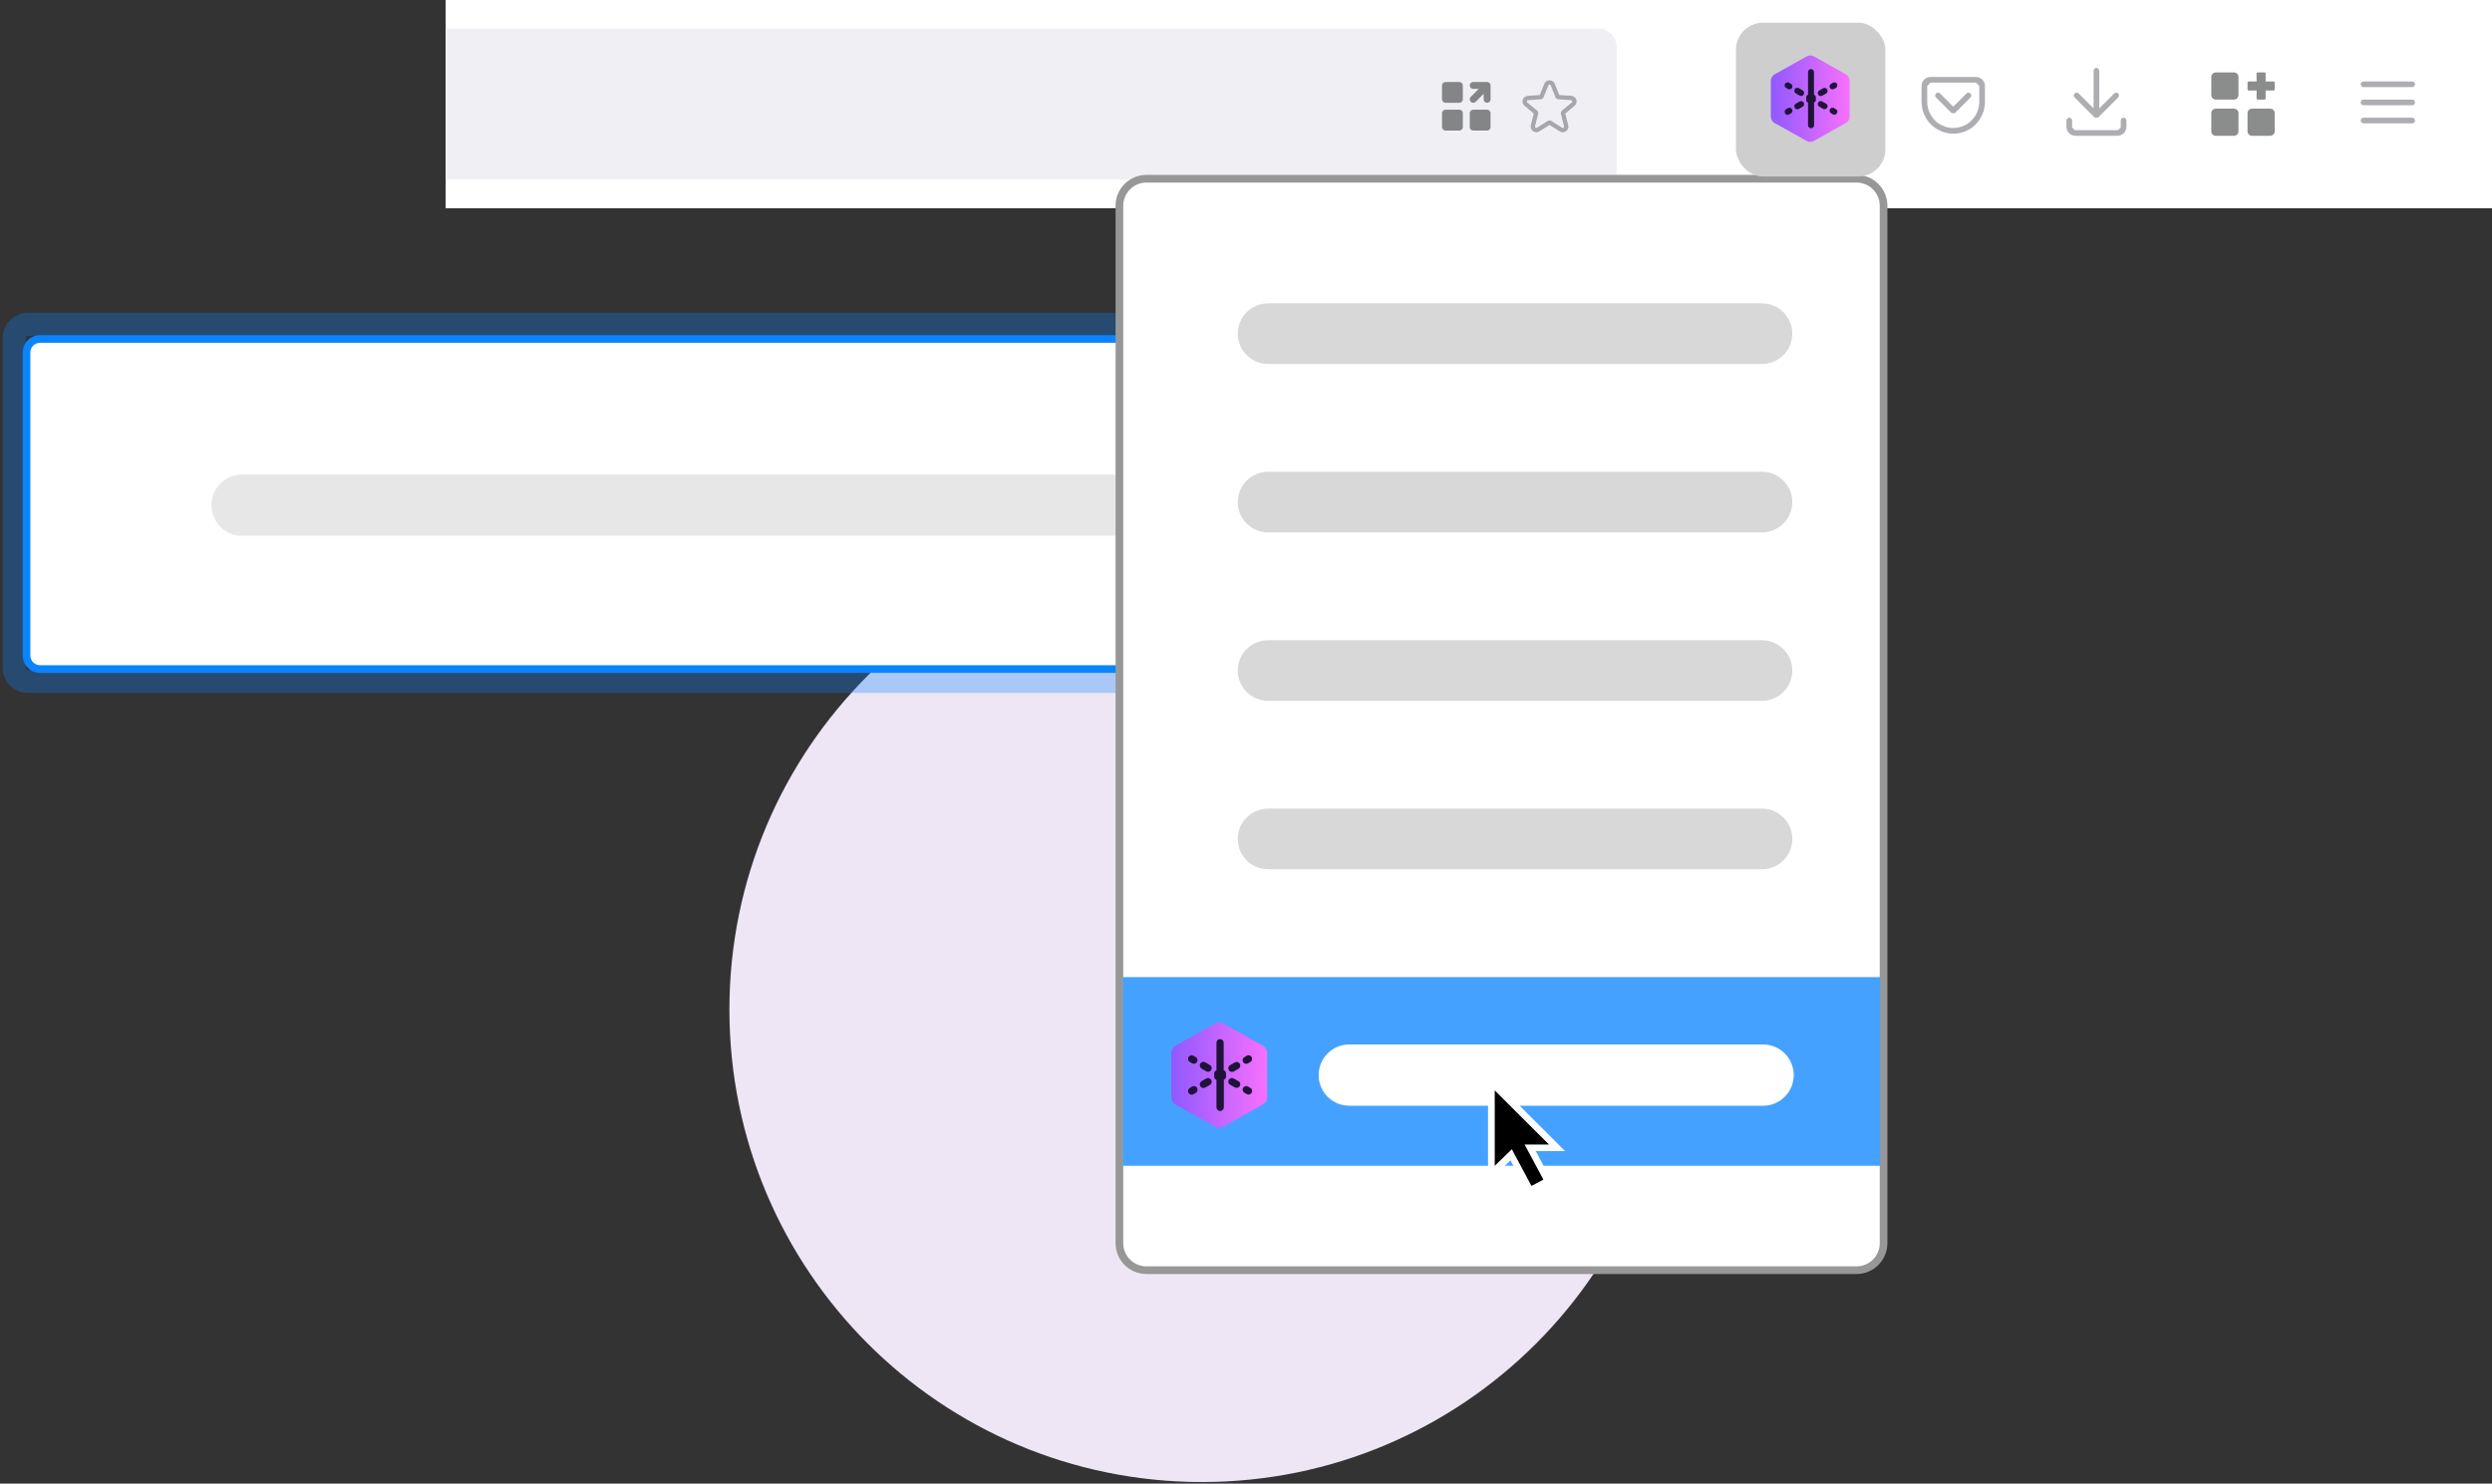 <svg width="351" height="209" viewBox="0 0 351 209" fill="none" xmlns="http://www.w3.org/2000/svg">
<rect x="0" y="0" width="351" height="209" fill="#333333" stroke="none"/>
<rect x="62.771" width="288.229" height="29.333" fill="white"/>
<path d="M62.771 4.005H225.061C226.53 4.005 227.721 5.196 227.721 6.665V25.289H62.771V4.005Z" fill="#F0F0F4"/>
<g opacity="0.5">
<g clip-path="url(#clip0_725_5245)">
<path d="M205.551 11.549H203.597C203.327 11.549 203.109 11.768 203.109 12.038V13.992C203.109 14.262 203.327 14.48 203.597 14.48H205.551C205.821 14.48 206.04 14.262 206.04 13.992V12.038C206.04 11.768 205.821 11.549 205.551 11.549Z" fill="#18191A"/>
<path d="M205.551 15.457H203.597C203.327 15.457 203.109 15.676 203.109 15.946V17.9C203.109 18.17 203.327 18.389 203.597 18.389H205.551C205.821 18.389 206.04 18.17 206.04 17.9V15.946C206.04 15.676 205.821 15.457 205.551 15.457Z" fill="#18191A"/>
<path d="M209.46 15.457H207.506C207.236 15.457 207.017 15.676 207.017 15.946V17.9C207.017 18.17 207.236 18.389 207.506 18.389H209.46C209.73 18.389 209.948 18.17 209.948 17.9V15.946C209.948 15.676 209.73 15.457 209.46 15.457Z" fill="#18191A"/>
<path d="M209.909 11.852C209.86 11.733 209.765 11.638 209.645 11.588C209.587 11.563 209.524 11.55 209.46 11.549H207.506C207.376 11.549 207.252 11.601 207.16 11.692C207.069 11.784 207.017 11.908 207.017 12.038C207.017 12.167 207.069 12.291 207.16 12.383C207.252 12.475 207.376 12.526 207.506 12.526H208.282L207.159 13.645C207.113 13.69 207.077 13.744 207.052 13.804C207.027 13.863 207.014 13.927 207.014 13.992C207.014 14.056 207.027 14.12 207.052 14.18C207.077 14.239 207.113 14.293 207.159 14.339C207.204 14.384 207.258 14.421 207.318 14.446C207.377 14.47 207.441 14.483 207.506 14.483C207.57 14.483 207.634 14.47 207.693 14.446C207.753 14.421 207.807 14.384 207.852 14.339L208.971 13.215V13.992C208.971 14.121 209.023 14.246 209.114 14.337C209.206 14.429 209.33 14.48 209.46 14.48C209.589 14.48 209.714 14.429 209.805 14.337C209.897 14.246 209.948 14.121 209.948 13.992V12.038C209.948 11.974 209.934 11.911 209.909 11.852Z" fill="#18191A"/>
</g>
<g clip-path="url(#clip1_725_5245)">
<path d="M216.39 18.633C216.226 18.633 216.062 18.582 215.922 18.48C215.793 18.386 215.695 18.256 215.641 18.106C215.586 17.956 215.579 17.794 215.619 17.639L216.039 15.991L214.73 14.903C214.607 14.802 214.517 14.666 214.473 14.513C214.429 14.36 214.432 14.197 214.481 14.046C214.53 13.894 214.624 13.76 214.75 13.663C214.875 13.565 215.028 13.507 215.187 13.498L216.885 13.388L217.514 11.806C217.635 11.502 217.926 11.305 218.253 11.305C218.581 11.305 218.871 11.502 218.993 11.806L219.622 13.388L221.32 13.498C221.479 13.507 221.632 13.565 221.758 13.662C221.883 13.76 221.977 13.894 222.026 14.046C222.075 14.197 222.078 14.36 222.034 14.513C221.99 14.666 221.9 14.803 221.777 14.904L220.468 15.991L220.888 17.64C220.928 17.794 220.92 17.957 220.866 18.107C220.812 18.257 220.714 18.387 220.584 18.48C220.456 18.575 220.302 18.628 220.142 18.633C219.983 18.638 219.826 18.595 219.691 18.509L218.253 17.6L216.815 18.509C216.688 18.59 216.54 18.632 216.39 18.633ZM218.253 11.916C218.216 11.915 218.18 11.925 218.149 11.946C218.118 11.967 218.094 11.997 218.082 12.032L217.381 13.793L217.117 13.985L215.226 14.107C215.189 14.109 215.153 14.122 215.123 14.145C215.094 14.168 215.072 14.199 215.062 14.235C215.05 14.27 215.049 14.308 215.059 14.344C215.069 14.379 215.091 14.411 215.12 14.434L216.578 15.645L216.678 15.955L216.21 17.791C216.2 17.827 216.202 17.865 216.214 17.9C216.227 17.935 216.251 17.965 216.281 17.986C216.312 18.009 216.394 18.054 216.489 17.993L218.091 16.981H218.417L220.019 17.993C220.05 18.013 220.086 18.024 220.124 18.023C220.161 18.021 220.197 18.009 220.227 17.986C220.257 17.964 220.28 17.934 220.293 17.899C220.305 17.864 220.307 17.826 220.297 17.79L219.829 15.954L219.929 15.644L221.387 14.434C221.416 14.411 221.438 14.379 221.448 14.343C221.459 14.307 221.458 14.269 221.445 14.234C221.434 14.199 221.413 14.167 221.383 14.144C221.354 14.121 221.318 14.108 221.281 14.107L219.391 13.984L219.126 13.792L218.425 12.032C218.412 11.997 218.389 11.967 218.358 11.946C218.327 11.925 218.291 11.915 218.253 11.916Z" fill="#5B5B66"/>
</g>
</g>
<path d="M169.288 208.778C206.043 208.778 235.838 178.983 235.838 142.228C235.838 105.474 206.043 75.678 169.288 75.678C132.534 75.678 102.738 105.474 102.738 142.228C102.738 178.983 132.534 208.778 169.288 208.778Z" fill="#EEE6F4"/>
<path d="M258.062 47.749H5.641C4.589 47.749 3.736 48.602 3.736 49.654V92.346C3.736 93.398 4.589 94.251 5.641 94.251H258.062C259.114 94.251 259.967 93.398 259.967 92.346V49.654C259.967 48.602 259.114 47.749 258.062 47.749Z" fill="white" stroke="#0A84FF" stroke-width="1.079"/>
<path d="M260.136 45.683H3.905C2.853 45.683 2 46.536 2 47.588V94.091C2 95.143 2.853 95.996 3.905 95.996H260.136C261.188 95.996 262.041 95.143 262.041 94.091V47.588C262.041 46.536 261.188 45.683 260.136 45.683Z" stroke="#0A84FF" stroke-opacity="0.3" stroke-width="3.238"/>
<path d="M29.781 71.165C29.781 68.781 31.714 66.848 34.098 66.848H157.136C159.52 66.848 161.453 68.781 161.453 71.165C161.453 73.549 159.52 75.482 157.136 75.482H34.098C31.714 75.482 29.781 73.549 29.781 71.165Z" fill="#E7E7E7"/>
<path d="M261.495 25.177H161.479C159.375 25.177 157.669 26.883 157.669 28.987V175.125C157.669 177.229 159.375 178.935 161.479 178.935H261.495C263.599 178.935 265.305 177.229 265.305 175.125V28.987C265.305 26.883 263.599 25.177 261.495 25.177Z" fill="white" stroke="#979797" stroke-width="1.079"/>
<path d="M158.146 137.65H264.829V164.225H158.146V137.65Z" fill="#45A1FF"/>
<path d="M177.816 147.281L172.358 144.21C172.166 144.106 171.952 144.052 171.733 144.052C171.515 144.052 171.3 144.106 171.109 144.21L165.631 147.281C165.433 147.392 165.269 147.554 165.154 147.75C165.039 147.945 164.978 148.168 164.978 148.394V154.516C164.976 154.743 165.036 154.967 165.151 155.163C165.266 155.359 165.432 155.52 165.631 155.629L171.089 158.681C171.281 158.796 171.5 158.856 171.724 158.854C171.947 158.853 172.166 158.793 172.358 158.681L177.816 155.629C178.014 155.518 178.179 155.356 178.294 155.161C178.408 154.965 178.469 154.743 178.47 154.516V148.394C178.475 148.166 178.417 147.941 178.302 147.745C178.186 147.548 178.018 147.387 177.816 147.281Z" fill="url(#paint0_linear_725_5245)"/>
<path d="M167.918 153.059L167.591 153.251C167.533 153.283 167.481 153.327 167.44 153.379C167.399 153.432 167.368 153.492 167.35 153.556C167.332 153.62 167.327 153.688 167.336 153.754C167.344 153.82 167.366 153.884 167.399 153.942C167.442 154.022 167.506 154.089 167.583 154.136C167.661 154.184 167.75 154.209 167.841 154.21C167.928 154.21 168.013 154.19 168.091 154.153L168.418 153.961C168.476 153.929 168.528 153.885 168.569 153.833C168.611 153.78 168.641 153.72 168.659 153.656C168.677 153.591 168.682 153.524 168.673 153.458C168.665 153.392 168.643 153.328 168.61 153.27C168.58 153.209 168.538 153.155 168.487 153.111C168.435 153.067 168.375 153.034 168.31 153.014C168.245 152.994 168.177 152.988 168.109 152.996C168.042 153.003 167.977 153.025 167.918 153.059ZM169.917 151.927L169.244 152.311C169.186 152.343 169.134 152.387 169.093 152.439C169.052 152.491 169.021 152.551 169.003 152.616C168.985 152.68 168.98 152.747 168.989 152.814C168.997 152.88 169.019 152.944 169.052 153.001C169.095 153.082 169.159 153.149 169.236 153.196C169.314 153.243 169.403 153.269 169.494 153.27C169.581 153.269 169.666 153.25 169.744 153.213L170.417 152.829C170.475 152.796 170.527 152.753 170.568 152.7C170.609 152.648 170.64 152.588 170.658 152.523C170.676 152.459 170.681 152.392 170.672 152.326C170.664 152.26 170.642 152.196 170.609 152.138C170.579 152.077 170.537 152.023 170.486 151.979C170.434 151.935 170.374 151.902 170.309 151.882C170.244 151.862 170.176 151.856 170.108 151.863C170.041 151.871 169.976 151.893 169.917 151.927ZM172.627 150.988C172.6 150.934 172.562 150.885 172.516 150.846C172.47 150.806 172.416 150.776 172.358 150.758V146.899C172.358 146.83 172.345 146.763 172.319 146.7C172.293 146.637 172.255 146.58 172.206 146.532C172.158 146.483 172.101 146.445 172.038 146.419C171.975 146.393 171.907 146.38 171.839 146.38C171.772 146.381 171.705 146.394 171.643 146.421C171.582 146.447 171.526 146.485 171.479 146.534C171.433 146.582 171.396 146.639 171.372 146.702C171.348 146.765 171.337 146.831 171.339 146.899V150.775C171.281 150.794 171.227 150.823 171.181 150.863C171.135 150.903 171.097 150.951 171.07 151.006C171.034 151.073 171.014 151.148 171.01 151.224C171.007 151.3 171.021 151.377 171.051 151.447C171.021 151.517 171.007 151.593 171.01 151.67C171.014 151.746 171.034 151.821 171.07 151.888C171.097 151.943 171.135 151.991 171.181 152.031C171.227 152.07 171.281 152.1 171.339 152.119V155.995C171.339 156.133 171.394 156.265 171.491 156.362C171.589 156.459 171.721 156.513 171.858 156.513C171.996 156.513 172.128 156.459 172.225 156.362C172.322 156.265 172.377 156.133 172.377 155.995V152.099C172.435 152.081 172.489 152.051 172.535 152.012C172.581 151.972 172.619 151.924 172.646 151.869C172.682 151.802 172.703 151.727 172.706 151.651C172.709 151.574 172.696 151.498 172.665 151.428C172.71 151.282 172.696 151.124 172.627 150.988ZM173.936 149.662L173.263 150.046C173.205 150.078 173.153 150.122 173.112 150.174C173.07 150.227 173.04 150.287 173.022 150.351C173.004 150.415 172.999 150.483 173.008 150.549C173.016 150.615 173.038 150.679 173.071 150.737C173.114 150.817 173.177 150.884 173.255 150.931C173.333 150.979 173.422 151.004 173.513 151.006C173.599 151.005 173.685 150.985 173.763 150.948L174.436 150.564C174.494 150.532 174.545 150.488 174.587 150.436C174.628 150.383 174.659 150.323 174.677 150.259C174.695 150.195 174.699 150.127 174.691 150.061C174.683 149.995 174.661 149.931 174.628 149.873C174.598 149.812 174.556 149.758 174.504 149.714C174.453 149.67 174.393 149.637 174.328 149.617C174.263 149.597 174.195 149.591 174.127 149.599C174.06 149.607 173.995 149.628 173.936 149.662ZM175.529 149.854C175.616 149.853 175.701 149.834 175.779 149.796L176.106 149.605C176.164 149.572 176.215 149.528 176.257 149.476C176.298 149.423 176.329 149.363 176.347 149.299C176.365 149.235 176.37 149.167 176.362 149.101C176.354 149.035 176.333 148.971 176.3 148.912C176.267 148.854 176.223 148.803 176.17 148.762C176.118 148.721 176.057 148.691 175.993 148.673C175.928 148.655 175.861 148.651 175.795 148.659C175.728 148.667 175.664 148.689 175.606 148.722L175.279 148.914C175.221 148.946 175.169 148.99 175.128 149.042C175.087 149.094 175.056 149.155 175.038 149.219C175.02 149.283 175.015 149.35 175.024 149.417C175.032 149.483 175.054 149.547 175.087 149.605C175.131 149.682 175.195 149.747 175.273 149.791C175.351 149.835 175.44 149.857 175.529 149.854ZM176.106 153.251L175.779 153.059C175.662 152.994 175.523 152.977 175.394 153.013C175.265 153.05 175.155 153.135 175.089 153.252C175.023 153.369 175.006 153.507 175.042 153.636C175.077 153.765 175.163 153.875 175.279 153.942L175.606 154.134C175.684 154.171 175.769 154.191 175.856 154.191C175.947 154.19 176.036 154.164 176.114 154.117C176.191 154.07 176.255 154.003 176.298 153.923C176.332 153.867 176.355 153.804 176.364 153.739C176.372 153.674 176.368 153.608 176.35 153.545C176.332 153.481 176.301 153.423 176.259 153.372C176.217 153.322 176.165 153.28 176.106 153.251ZM174.434 152.311L173.761 151.927C173.703 151.894 173.639 151.872 173.572 151.864C173.506 151.855 173.439 151.86 173.374 151.878C173.31 151.896 173.249 151.926 173.197 151.967C173.144 152.008 173.1 152.059 173.067 152.117C173.034 152.176 173.013 152.24 173.005 152.306C172.997 152.372 173.002 152.439 173.02 152.504C173.038 152.568 173.069 152.628 173.11 152.681C173.151 152.733 173.203 152.777 173.261 152.81L173.934 153.193C174.012 153.231 174.097 153.25 174.184 153.251C174.275 153.25 174.364 153.224 174.442 153.177C174.519 153.13 174.583 153.062 174.626 152.982C174.661 152.926 174.684 152.864 174.693 152.799C174.702 152.733 174.697 152.667 174.679 152.604C174.661 152.54 174.63 152.482 174.588 152.431C174.545 152.381 174.493 152.339 174.434 152.311ZM169.244 150.545L169.917 150.929C169.995 150.966 170.08 150.986 170.167 150.986C170.258 150.985 170.347 150.959 170.425 150.912C170.502 150.865 170.566 150.798 170.609 150.718C170.642 150.66 170.664 150.596 170.672 150.53C170.681 150.464 170.676 150.396 170.658 150.332C170.64 150.268 170.609 150.208 170.568 150.155C170.527 150.103 170.475 150.059 170.417 150.027L169.744 149.643C169.686 149.61 169.622 149.588 169.556 149.58C169.489 149.571 169.422 149.576 169.358 149.594C169.293 149.612 169.233 149.642 169.181 149.684C169.128 149.725 169.084 149.776 169.052 149.835C168.988 149.955 168.972 150.096 169.007 150.228C169.043 150.36 169.128 150.473 169.244 150.545ZM168.418 148.914L168.091 148.722C168.033 148.689 167.969 148.667 167.903 148.659C167.836 148.651 167.769 148.655 167.704 148.673C167.64 148.691 167.58 148.721 167.527 148.762C167.474 148.803 167.43 148.854 167.397 148.912C167.364 148.971 167.343 149.035 167.335 149.101C167.327 149.167 167.332 149.235 167.35 149.299C167.368 149.363 167.399 149.423 167.44 149.476C167.482 149.528 167.533 149.572 167.591 149.605L167.918 149.796C167.996 149.834 168.081 149.853 168.168 149.854C168.259 149.853 168.348 149.827 168.426 149.78C168.503 149.733 168.567 149.665 168.61 149.585C168.643 149.529 168.664 149.466 168.672 149.402C168.68 149.337 168.675 149.271 168.657 149.209C168.639 149.146 168.608 149.088 168.567 149.037C168.526 148.986 168.475 148.944 168.418 148.914Z" fill="#20133A"/>
<path d="M174.339 47.004C174.339 44.644 176.252 42.732 178.611 42.732H248.175C250.534 42.732 252.447 44.644 252.447 47.004C252.447 49.363 250.534 51.276 248.175 51.276H178.611C176.252 51.276 174.339 49.363 174.339 47.004ZM174.339 70.731C174.339 68.372 176.252 66.459 178.611 66.459H248.175C250.534 66.459 252.447 68.372 252.447 70.731C252.447 73.091 250.534 75.004 248.175 75.004H178.611C176.252 75.004 174.339 73.091 174.339 70.731ZM174.339 94.459C174.339 92.1 176.252 90.187 178.611 90.187H248.175C250.534 90.187 252.447 92.1 252.447 94.459C252.447 96.818 250.534 98.731 248.175 98.731H178.611C176.252 98.731 174.339 96.818 174.339 94.459ZM174.339 118.186C174.339 115.827 176.252 113.914 178.611 113.914H248.175C250.534 113.914 252.447 115.827 252.447 118.186C252.447 120.546 250.534 122.459 248.175 122.459H178.611C176.252 122.459 174.339 120.546 174.339 118.186Z" fill="#D8D8D8"/>
<path d="M185.731 151.453C185.731 149.069 187.663 147.136 190.048 147.136H248.329C250.713 147.136 252.646 149.069 252.646 151.453C252.646 153.837 250.713 155.77 248.329 155.77H190.048C187.663 155.77 185.731 153.837 185.731 151.453Z" fill="white"/>
<path fill-rule="evenodd" clip-rule="evenodd" d="M215.44 168.466L217.212 167.513L218.745 166.723L216.307 162.151H220.431L209.592 151.32V166.523L212.754 163.465L215.44 168.466Z" fill="white"/>
<path fill-rule="evenodd" clip-rule="evenodd" d="M215.707 167.064L217.393 166.178L214.745 161.235H218.174L210.535 153.605V164.226L212.945 161.902L215.707 167.064Z" fill="black"/>
<g opacity="0.5">
<g clip-path="url(#clip2_725_5245)">
<path d="M278.305 11.637L278.783 12.116V14.346C278.783 14.857 278.689 15.32 278.486 15.78C278.308 16.213 278.053 16.599 277.707 16.959C277.388 17.292 277.004 17.552 276.566 17.732C276.112 17.924 275.625 18.025 275.133 18.029C274.639 18.034 274.15 17.933 273.699 17.732C273.265 17.552 272.868 17.292 272.531 16.965C272.199 16.627 271.933 16.231 271.747 15.796C271.555 15.342 271.455 14.855 271.45 14.363V12.116L271.928 11.637H278.305ZM278.305 10.84H271.928C271.59 10.84 271.266 10.975 271.027 11.214C270.787 11.453 270.653 11.777 270.653 12.116V14.363C270.653 14.963 270.783 15.548 271.01 16.1C271.254 16.651 271.562 17.123 271.968 17.528C272.38 17.929 272.865 18.249 273.396 18.47C273.948 18.713 274.516 18.827 275.133 18.827C275.73 18.822 276.32 18.701 276.87 18.47C277.403 18.253 277.884 17.926 278.283 17.512C278.684 17.099 279.003 16.615 279.224 16.083C279.464 15.536 279.586 14.944 279.581 14.346V12.116C279.581 11.777 279.446 11.453 279.207 11.214C278.968 10.975 278.643 10.84 278.305 10.84Z" fill="#5B5B66"/>
<path d="M274.9 15.942L272.682 13.725C272.61 13.649 272.571 13.549 272.572 13.444C272.574 13.341 272.616 13.241 272.689 13.168C272.763 13.094 272.862 13.052 272.966 13.051C273.071 13.049 273.171 13.089 273.246 13.16L275.117 15.031L276.987 13.16C277.063 13.089 277.163 13.049 277.267 13.051C277.371 13.052 277.471 13.094 277.544 13.168C277.618 13.241 277.66 13.341 277.661 13.444C277.662 13.549 277.623 13.649 277.551 13.725L275.334 15.942H274.9Z" fill="#5B5B66"/>
</g>
<g clip-path="url(#clip3_725_5245)">
<path d="M295.682 9.963C295.682 9.858 295.64 9.756 295.565 9.682C295.49 9.607 295.389 9.565 295.283 9.565C295.178 9.565 295.076 9.607 295.001 9.682C294.927 9.756 294.885 9.858 294.885 9.963V15.271L292.775 13.161C292.7 13.089 292.599 13.05 292.495 13.051C292.391 13.053 292.292 13.094 292.218 13.168C292.145 13.242 292.103 13.341 292.101 13.445C292.1 13.549 292.139 13.65 292.211 13.725L295.066 16.579H295.501L298.356 13.725C298.427 13.65 298.467 13.549 298.465 13.445C298.464 13.341 298.422 13.242 298.348 13.168C298.275 13.094 298.175 13.053 298.071 13.051C297.967 13.05 297.867 13.089 297.791 13.161L295.682 15.27V9.963Z" fill="#5B5B66"/>
<path d="M298.232 19.13C298.571 19.13 298.895 18.996 299.134 18.756C299.373 18.517 299.508 18.193 299.508 17.855V16.978C299.508 16.872 299.466 16.771 299.391 16.696C299.316 16.621 299.215 16.579 299.109 16.579C299.004 16.579 298.902 16.621 298.827 16.696C298.753 16.771 298.711 16.872 298.711 16.978V17.95L298.328 18.333H292.238L291.856 17.95V16.978C291.856 16.872 291.814 16.771 291.739 16.696C291.664 16.621 291.563 16.579 291.457 16.579C291.352 16.579 291.25 16.621 291.175 16.696C291.101 16.771 291.059 16.872 291.059 16.978V17.855C291.059 18.193 291.193 18.517 291.432 18.756C291.671 18.996 291.996 19.13 292.334 19.13H298.232Z" fill="#5B5B66"/>
</g>
<g clip-path="url(#clip4_725_5245)">
<path d="M314.653 10.203H312.102C311.75 10.203 311.464 10.488 311.464 10.84V13.391C311.464 13.743 311.75 14.029 312.102 14.029H314.653C315.005 14.029 315.29 13.743 315.29 13.391V10.84C315.29 10.488 315.005 10.203 314.653 10.203Z" fill="#18191A"/>
<path fill-rule="evenodd" clip-rule="evenodd" d="M320.232 11.478H319.116V10.362C319.116 10.32 319.1 10.279 319.07 10.249C319.04 10.219 318.999 10.203 318.957 10.203H318C317.958 10.203 317.918 10.219 317.888 10.249C317.858 10.279 317.841 10.32 317.841 10.362V11.478H316.725C316.683 11.478 316.642 11.495 316.612 11.525C316.582 11.555 316.566 11.595 316.566 11.637V12.594C316.566 12.636 316.582 12.677 316.612 12.707C316.642 12.736 316.683 12.753 316.725 12.753H317.841V13.869C317.841 13.912 317.858 13.952 317.888 13.982C317.918 14.012 317.958 14.029 318 14.029H318.957C318.999 14.029 319.04 14.012 319.07 13.982C319.1 13.952 319.116 13.912 319.116 13.869V12.753H320.232C320.275 12.753 320.315 12.736 320.345 12.707C320.375 12.677 320.392 12.636 320.392 12.594V11.637C320.392 11.595 320.375 11.555 320.345 11.525C320.315 11.495 320.275 11.478 320.232 11.478Z" fill="#18191A"/>
<path d="M314.653 15.304H312.102C311.75 15.304 311.464 15.589 311.464 15.942V18.492C311.464 18.845 311.75 19.13 312.102 19.13H314.653C315.005 19.13 315.29 18.845 315.29 18.492V15.942C315.29 15.589 315.005 15.304 314.653 15.304Z" fill="#18191A"/>
<path d="M319.754 15.304H317.203C316.851 15.304 316.566 15.589 316.566 15.942V18.492C316.566 18.845 316.851 19.13 317.203 19.13H319.754C320.106 19.13 320.392 18.845 320.392 18.492V15.942C320.392 15.589 320.106 15.304 319.754 15.304Z" fill="#18191A"/>
</g>
<path d="M339.761 12.275H332.906C332.8 12.275 332.699 12.233 332.624 12.158C332.549 12.084 332.507 11.982 332.507 11.877C332.507 11.771 332.549 11.669 332.624 11.595C332.699 11.52 332.8 11.478 332.906 11.478H339.761C339.867 11.478 339.968 11.52 340.043 11.595C340.118 11.669 340.16 11.771 340.16 11.877C340.16 11.982 340.118 12.084 340.043 12.158C339.968 12.233 339.867 12.275 339.761 12.275Z" fill="#5B5B66"/>
<path d="M339.761 14.826H332.906C332.8 14.826 332.699 14.784 332.624 14.709C332.549 14.634 332.507 14.533 332.507 14.427C332.507 14.321 332.549 14.22 332.624 14.145C332.699 14.071 332.8 14.029 332.906 14.029H339.761C339.867 14.029 339.968 14.071 340.043 14.145C340.118 14.22 340.16 14.321 340.16 14.427C340.16 14.533 340.118 14.634 340.043 14.709C339.968 14.784 339.867 14.826 339.761 14.826Z" fill="#5B5B66"/>
<path d="M339.761 17.376H332.906C332.8 17.376 332.699 17.334 332.624 17.26C332.549 17.185 332.507 17.084 332.507 16.978C332.507 16.872 332.549 16.771 332.624 16.696C332.699 16.621 332.8 16.579 332.906 16.579H339.761C339.867 16.579 339.968 16.621 340.043 16.696C340.118 16.771 340.16 16.872 340.16 16.978C340.16 17.084 340.118 17.185 340.043 17.26C339.968 17.334 339.867 17.376 339.761 17.376Z" fill="#5B5B66"/>
</g>
<rect x="244.509" y="3.188" width="21.043" height="21.681" rx="3.826" fill="#CECECF"/>
<path d="M259.989 10.47L255.498 7.944C255.34 7.858 255.164 7.813 254.984 7.813C254.805 7.813 254.628 7.858 254.47 7.944L249.963 10.47C249.8 10.562 249.665 10.695 249.571 10.855C249.476 11.016 249.426 11.199 249.426 11.386V16.423C249.424 16.61 249.473 16.794 249.568 16.955C249.663 17.116 249.799 17.249 249.963 17.339L254.454 19.85C254.612 19.944 254.792 19.994 254.976 19.992C255.16 19.991 255.34 19.942 255.498 19.85L259.989 17.339C260.152 17.247 260.287 17.114 260.382 16.953C260.476 16.793 260.526 16.61 260.527 16.423V11.386C260.531 11.198 260.484 11.013 260.389 10.852C260.294 10.69 260.155 10.558 259.989 10.47Z" fill="url(#paint1_linear_725_5245)"/>
<path d="M251.845 15.224L251.576 15.382C251.528 15.409 251.486 15.445 251.452 15.488C251.418 15.531 251.393 15.58 251.378 15.633C251.363 15.686 251.359 15.741 251.366 15.796C251.373 15.85 251.391 15.903 251.418 15.95C251.453 16.016 251.506 16.072 251.57 16.111C251.634 16.149 251.707 16.171 251.782 16.172C251.853 16.171 251.923 16.155 251.987 16.124L252.256 15.966C252.304 15.94 252.347 15.904 252.381 15.861C252.415 15.818 252.44 15.768 252.455 15.715C252.469 15.662 252.473 15.607 252.466 15.552C252.46 15.498 252.442 15.445 252.414 15.398C252.39 15.348 252.355 15.303 252.313 15.267C252.271 15.231 252.221 15.203 252.168 15.187C252.114 15.171 252.058 15.166 252.003 15.172C251.947 15.178 251.893 15.196 251.845 15.224ZM253.49 14.293L252.936 14.608C252.888 14.635 252.846 14.671 252.812 14.714C252.778 14.757 252.753 14.806 252.738 14.859C252.723 14.912 252.719 14.968 252.726 15.022C252.733 15.077 252.751 15.129 252.778 15.177C252.813 15.243 252.866 15.298 252.93 15.337C252.994 15.376 253.067 15.397 253.142 15.398C253.213 15.397 253.283 15.381 253.347 15.35L253.901 15.035C253.949 15.008 253.991 14.972 254.025 14.929C254.059 14.886 254.085 14.836 254.099 14.784C254.114 14.731 254.118 14.675 254.111 14.621C254.104 14.566 254.087 14.514 254.059 14.466C254.035 14.416 254 14.371 253.958 14.335C253.915 14.299 253.866 14.272 253.812 14.255C253.759 14.239 253.703 14.234 253.647 14.24C253.592 14.247 253.538 14.264 253.49 14.293ZM255.72 13.52C255.697 13.476 255.666 13.436 255.628 13.403C255.59 13.37 255.546 13.346 255.498 13.331V10.155C255.498 10.099 255.487 10.044 255.466 9.992C255.445 9.94 255.413 9.893 255.374 9.853C255.334 9.814 255.287 9.782 255.235 9.761C255.183 9.74 255.127 9.729 255.071 9.729C255.016 9.729 254.961 9.74 254.91 9.762C254.859 9.784 254.814 9.816 254.775 9.855C254.737 9.895 254.707 9.942 254.687 9.994C254.667 10.045 254.658 10.1 254.66 10.155V13.345C254.612 13.36 254.568 13.385 254.53 13.417C254.492 13.45 254.461 13.49 254.439 13.534C254.409 13.59 254.392 13.652 254.389 13.714C254.387 13.777 254.398 13.84 254.423 13.898C254.398 13.956 254.387 14.018 254.389 14.081C254.392 14.144 254.409 14.205 254.439 14.261C254.461 14.306 254.492 14.346 254.53 14.378C254.568 14.411 254.612 14.435 254.66 14.45V17.64C254.66 17.753 254.705 17.862 254.785 17.942C254.865 18.021 254.974 18.066 255.087 18.066C255.2 18.066 255.309 18.021 255.389 17.942C255.469 17.862 255.514 17.753 255.514 17.64V14.435C255.562 14.419 255.606 14.395 255.644 14.362C255.682 14.33 255.713 14.29 255.735 14.245C255.765 14.19 255.782 14.128 255.785 14.065C255.787 14.002 255.776 13.94 255.751 13.882C255.788 13.762 255.776 13.632 255.72 13.52ZM256.796 12.429L256.243 12.745C256.195 12.772 256.153 12.807 256.118 12.851C256.084 12.894 256.059 12.943 256.045 12.996C256.03 13.049 256.026 13.104 256.033 13.159C256.04 13.213 256.057 13.266 256.085 13.313C256.12 13.379 256.173 13.435 256.236 13.474C256.3 13.512 256.374 13.534 256.449 13.534C256.52 13.534 256.59 13.518 256.654 13.487L257.208 13.171C257.256 13.145 257.298 13.109 257.332 13.066C257.366 13.023 257.391 12.973 257.406 12.92C257.421 12.867 257.425 12.812 257.418 12.758C257.411 12.703 257.393 12.65 257.366 12.603C257.341 12.553 257.307 12.508 257.264 12.472C257.222 12.436 257.172 12.409 257.119 12.392C257.066 12.376 257.009 12.371 256.954 12.377C256.898 12.383 256.845 12.401 256.796 12.429ZM258.107 12.587C258.179 12.586 258.249 12.57 258.313 12.54L258.582 12.382C258.63 12.355 258.672 12.319 258.706 12.276C258.74 12.233 258.765 12.183 258.78 12.13C258.795 12.077 258.799 12.022 258.793 11.967C258.786 11.913 258.769 11.86 258.742 11.812C258.715 11.764 258.678 11.723 258.635 11.689C258.592 11.655 258.542 11.63 258.489 11.615C258.436 11.601 258.38 11.597 258.326 11.604C258.271 11.611 258.218 11.628 258.171 11.655L257.902 11.813C257.854 11.84 257.811 11.876 257.777 11.919C257.743 11.962 257.718 12.012 257.703 12.065C257.689 12.117 257.685 12.173 257.692 12.227C257.699 12.282 257.716 12.334 257.744 12.382C257.78 12.446 257.833 12.499 257.897 12.535C257.961 12.571 258.034 12.589 258.107 12.587ZM258.582 15.382L258.313 15.224C258.217 15.17 258.103 15.157 257.996 15.187C257.89 15.216 257.8 15.287 257.745 15.383C257.691 15.479 257.677 15.593 257.706 15.699C257.736 15.805 257.806 15.896 257.902 15.95L258.171 16.108C258.235 16.139 258.305 16.155 258.376 16.156C258.451 16.155 258.524 16.134 258.588 16.095C258.652 16.056 258.705 16.001 258.74 15.935C258.768 15.889 258.787 15.837 258.794 15.784C258.801 15.73 258.797 15.676 258.783 15.624C258.768 15.572 258.742 15.523 258.708 15.482C258.673 15.44 258.63 15.406 258.582 15.382ZM257.206 14.608L256.653 14.293C256.605 14.265 256.552 14.248 256.497 14.241C256.443 14.234 256.387 14.238 256.334 14.252C256.281 14.267 256.232 14.292 256.188 14.326C256.145 14.36 256.109 14.402 256.081 14.449C256.054 14.497 256.037 14.55 256.03 14.604C256.024 14.659 256.028 14.714 256.043 14.767C256.058 14.82 256.083 14.87 256.117 14.913C256.151 14.956 256.193 14.992 256.241 15.019L256.795 15.335C256.859 15.365 256.929 15.381 257 15.382C257.075 15.381 257.149 15.36 257.213 15.321C257.276 15.282 257.329 15.227 257.364 15.161C257.393 15.115 257.412 15.064 257.419 15.01C257.427 14.956 257.423 14.902 257.408 14.85C257.393 14.797 257.368 14.749 257.333 14.707C257.298 14.666 257.255 14.632 257.206 14.608ZM252.936 13.156L253.49 13.471C253.554 13.502 253.624 13.518 253.695 13.519C253.77 13.518 253.843 13.497 253.907 13.458C253.971 13.419 254.024 13.364 254.059 13.298C254.087 13.25 254.104 13.197 254.111 13.143C254.118 13.089 254.114 13.033 254.099 12.98C254.085 12.927 254.059 12.878 254.025 12.835C253.991 12.792 253.949 12.756 253.901 12.729L253.347 12.413C253.3 12.386 253.247 12.368 253.193 12.361C253.138 12.354 253.083 12.358 253.03 12.373C252.977 12.388 252.927 12.413 252.884 12.447C252.841 12.481 252.805 12.523 252.778 12.571C252.725 12.671 252.712 12.786 252.741 12.895C252.771 13.003 252.84 13.097 252.936 13.156ZM252.256 11.813L251.987 11.655C251.94 11.628 251.887 11.611 251.832 11.604C251.778 11.597 251.722 11.601 251.669 11.615C251.616 11.63 251.567 11.655 251.523 11.689C251.48 11.723 251.443 11.764 251.416 11.812C251.389 11.86 251.372 11.913 251.365 11.967C251.359 12.022 251.363 12.077 251.378 12.13C251.393 12.183 251.418 12.233 251.452 12.276C251.486 12.319 251.528 12.355 251.576 12.382L251.845 12.54C251.909 12.57 251.98 12.586 252.051 12.587C252.126 12.586 252.199 12.565 252.263 12.526C252.327 12.487 252.379 12.432 252.414 12.366C252.441 12.32 252.459 12.268 252.465 12.215C252.472 12.162 252.468 12.108 252.453 12.056C252.438 12.005 252.413 11.957 252.379 11.915C252.346 11.873 252.304 11.839 252.256 11.813Z" fill="#20133A"/>
<defs>
<linearGradient id="paint0_linear_725_5245" x1="164.978" y1="151.453" x2="178.472" y2="151.453" gradientUnits="userSpaceOnUse">
<stop stop-color="#9059FF"/>
<stop offset="1" stop-color="#F770FF"/>
</linearGradient>
<linearGradient id="paint1_linear_725_5245" x1="249.426" y1="13.903" x2="260.528" y2="13.903" gradientUnits="userSpaceOnUse">
<stop stop-color="#9059FF"/>
<stop offset="1" stop-color="#F770FF"/>
</linearGradient>
<clipPath id="clip0_725_5245">
<rect width="7.817" height="7.817" fill="white" transform="translate(202.62 11.06)"/>
</clipPath>
<clipPath id="clip1_725_5245">
<rect width="7.817" height="7.817" fill="white" transform="translate(214.345 11.06)"/>
</clipPath>
<clipPath id="clip2_725_5245">
<rect width="10.203" height="10.203" fill="white" transform="translate(270.015 9.565)"/>
</clipPath>
<clipPath id="clip3_725_5245">
<rect width="10.203" height="10.203" fill="white" transform="translate(290.421 9.565)"/>
</clipPath>
<clipPath id="clip4_725_5245">
<rect width="10.203" height="10.203" fill="white" transform="translate(310.827 9.565)"/>
</clipPath>
</defs>
</svg>
